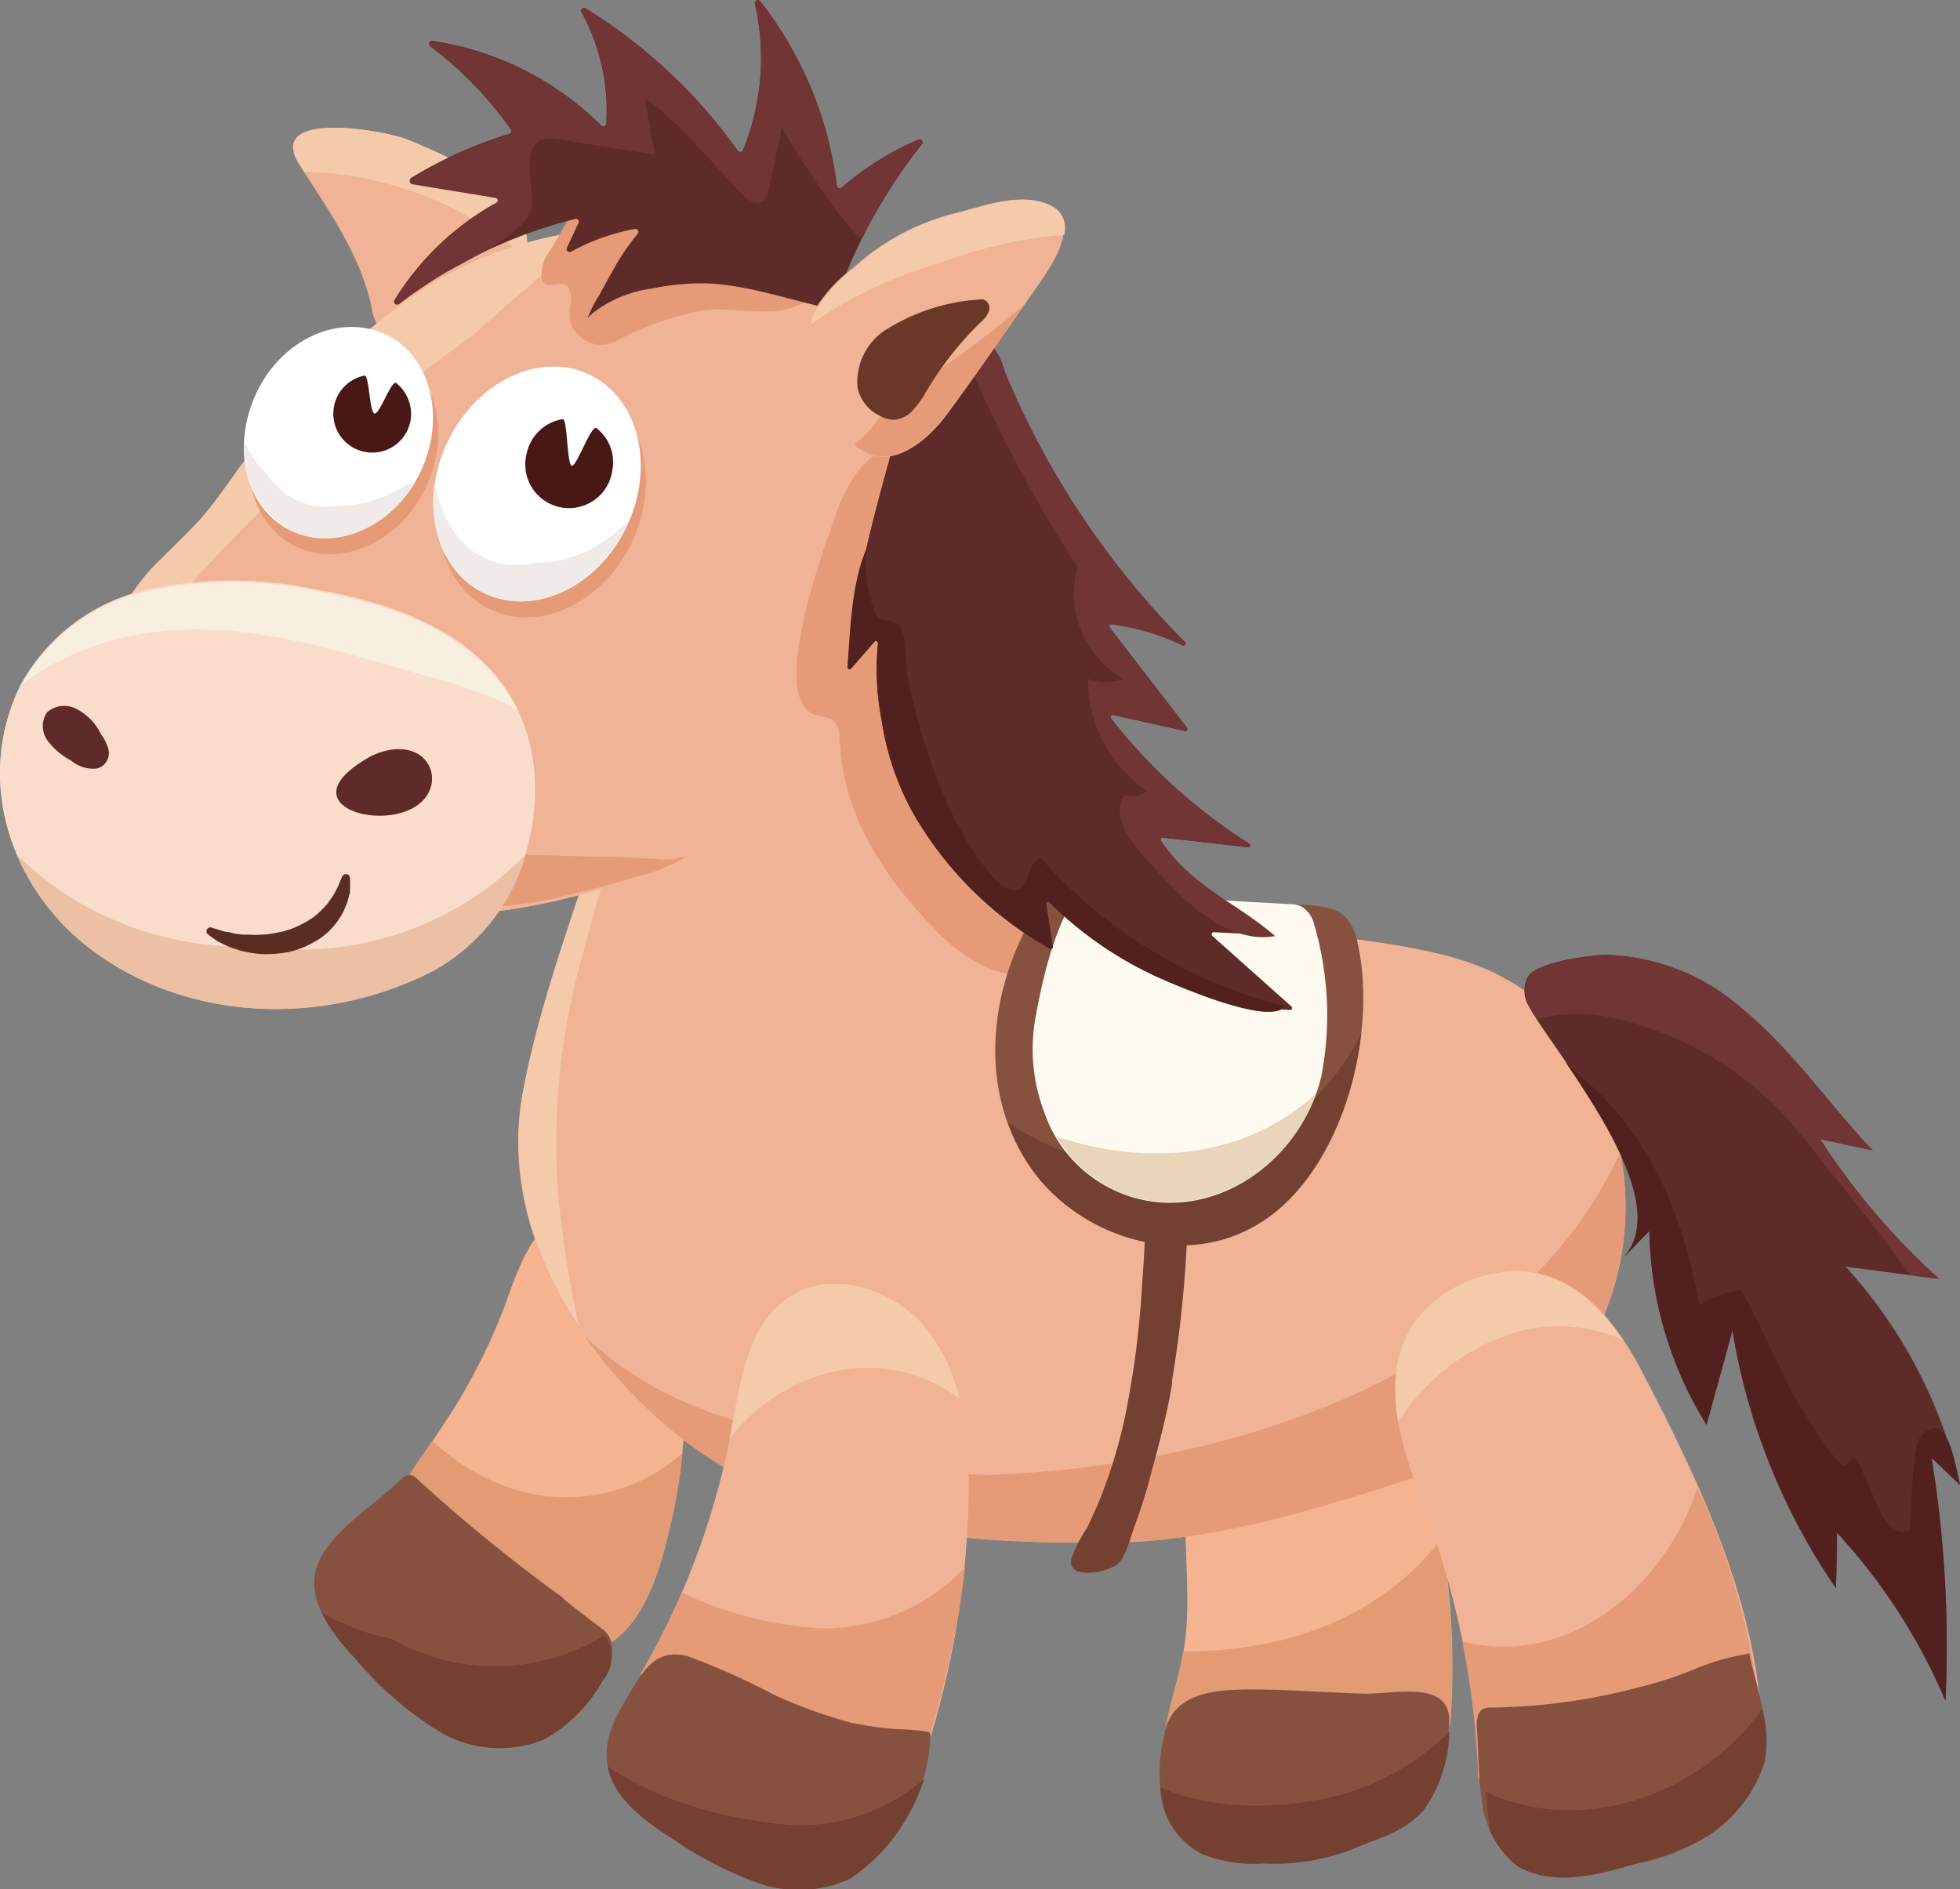 <svg xmlns="http://www.w3.org/2000/svg" viewBox="0 0 122.4 118.01"><rect x="0" y="0" width="122.4" height="118.01" fill="#808080" stroke="none"/><defs><style>.cls-1{fill:#f5b390;}.cls-2{fill:#e39b74;}.cls-3{fill:#87513f;}.cls-4{fill:#734032;}.cls-5{fill:#f0b395;}.cls-6{fill:#f5caab;}.cls-7{fill:#e69b78;}.cls-8{fill:#ebc3a2;}.cls-9{fill:#f9ddca;}.cls-10{fill:#ebc0a4;}.cls-11{fill:#f9efe0;}.cls-12{fill:#5e2b29;}.cls-13{fill:#592d1f;}.cls-14{fill:#fff;}.cls-15{fill:#f0ebe8;}.cls-16{fill:#471815;}.cls-17{fill:#703534;}.cls-18{fill:#fffbf1;}.cls-19{fill:#e8d5ba;}.cls-20{fill:#52201e;}.cls-21{fill:#6b3727;}</style></defs><g id="Слой_2" data-name="Слой 2"><g id="animal"><g id="horse"><path class="cls-1" d="M75.21,110.43l.19.14h0l-.29-.23.36.23h.31c.25-.07,1.81-.34,2-.37,1.31-.21,2.63-.42,4-.51,1.73-.12,3.47-.12,5.19-.28l.41,0c.25,0,.49-.09.73-.15a16,16,0,0,0,1.73-.58,5.67,5.67,0,0,1,.66-.22c0-.27,0-.54.07-.81a48.6,48.6,0,0,0-.36-10.44c-.45-3.15-1.28-6.39-3.35-8.8S81.14,84.61,78.27,86s-4,4.68-4.19,7.76.34,6.19-.14,9.24c-.29,1.77-.92,3.48-1.19,5.26,0,.21-.06.43-.08.65A10.07,10.07,0,0,1,75.21,110.43Z"/><path class="cls-2" d="M90,96.16c-3.94,5-9.78,7-16.11,7-.29,1.73-.9,3.4-1.16,5.14,0,.21-.06.43-.08.65a10.07,10.07,0,0,1,2.54,1.52l.19.14h0l-.29-.23.36.23h.31c.25-.07,1.81-.34,2-.37,1.31-.21,2.63-.42,4-.51,1.73-.12,3.47-.12,5.19-.28l.41,0c.25,0,.49-.09.73-.15a16,16,0,0,0,1.73-.58,5.67,5.67,0,0,1,.66-.22c0-.27,0-.54.07-.81a48.6,48.6,0,0,0-.36-10.44C90.13,96.82,90.08,96.49,90,96.16Z"/><path class="cls-3" d="M73.71,106.54a2.86,2.86,0,0,0-1,1.84,9.59,9.59,0,0,0,0,4.73,4.82,4.82,0,0,0,2.39,2.72,8.71,8.71,0,0,0,3.8.56,13.32,13.32,0,0,0,5.43-.85c1.64-.72,3.42-1.09,4.61-2.57a9.26,9.26,0,0,0,1.56-5.27c.2-2.85-3.45-1.86-5.27-1.91-2.26-.05-4.52-.25-6.79-.26C76.85,105.53,74.87,105.55,73.71,106.54Z"/><path class="cls-4" d="M83.54,112.16c-3.34.84-7.77,1-11.08-.54a5.18,5.18,0,0,0,.29,1.49,4.82,4.82,0,0,0,2.39,2.72,8.71,8.71,0,0,0,3.8.56,13.32,13.32,0,0,0,5.43-.85c1.64-.72,3.42-1.09,4.61-2.57a8.72,8.72,0,0,0,1.53-4.8A15.51,15.51,0,0,1,83.54,112.16Z"/><path class="cls-1" d="M24.69,97.2a12,12,0,0,0,1.08,2.19,8.09,8.09,0,0,0,1.69,2.16,9.14,9.14,0,0,0,4.63,1.61,11.73,11.73,0,0,0,4.53.11c3.62-.85,4.69-5.51,5.38-8.6A32.07,32.07,0,0,0,42.24,82a10.6,10.6,0,0,0-1.81-4.67A4.63,4.63,0,0,0,36,75.49c-2.59.57-3.6,3.62-4.49,6.11a37,37,0,0,1-3.92,7.54C26.51,90.85,24.69,93,24.42,95A4.75,4.75,0,0,0,24.69,97.2Z"/><path class="cls-2" d="M32.23,93.06A13.4,13.4,0,0,1,27,90c-1.06,1.52-2.34,3.27-2.57,5a4.72,4.72,0,0,0,.27,2.17,11.14,11.14,0,0,0,1.08,2.19,8.31,8.31,0,0,0,1.68,2.17,9.23,9.23,0,0,0,4.64,1.61,11.93,11.93,0,0,0,4.53.12c3.61-.86,4.69-5.51,5.38-8.6a31.61,31.61,0,0,0,.6-3.88A10.9,10.9,0,0,1,32.23,93.06Z"/><path class="cls-3" d="M36.47,100.88c-.46-.36-1-.73-1.41-1.15a101.64,101.64,0,0,1-9-7.34.85.85,0,0,0-.35-.24c-.28-.07-.55.15-.77.35-1.53,1.49-4.46,3.27-5.15,5.36s.9,4.1,2.36,5.68a21.94,21.94,0,0,0,5.18,4.54,7.38,7.38,0,0,0,6.62.59A9.34,9.34,0,0,0,37.62,105c.59-.92,1.05-2.47,0-3.24C37.21,101.44,36.85,101.18,36.47,100.88Z"/><path class="cls-4" d="M24.49,102.38l-.62-.14a14.65,14.65,0,0,1-3.79-1.51,12,12,0,0,0,2.05,2.81,21.94,21.94,0,0,0,5.18,4.54,7.38,7.38,0,0,0,6.62.59A9.34,9.34,0,0,0,37.62,105a2.29,2.29,0,0,0,.14-2.86A13,13,0,0,1,24.49,102.38Z"/><path class="cls-5" d="M32,17.61a4.41,4.41,0,0,0,.87-1.8c.54-3.7-4.75-6-7.46-7.1-1.43-.57-9-1.92-6.67,1.65,1.77,2.76,4,5.89,4.53,9.23.31.85.73,1.8,1.59,2.07C26.81,22.26,30.33,19.83,32,17.61Z"/><path class="cls-6" d="M19,10.73a21.74,21.74,0,0,1,13.36,4.95l.47.39a1.22,1.22,0,0,0,.06-.26c.54-3.7-4.75-6-7.46-7.1-1.43-.57-9-1.92-6.67,1.65Z"/><path class="cls-5" d="M39.09,48.52A24,24,0,0,0,37,53.32c-1.57,4.81-3.45,10-4.35,14.93C31.1,76.48,36,84.56,42.28,89.61c7.59,6.12,17.85,6.85,27.22,6.74,5.66-.07,11.54-1.73,16.88-3.44,2.93-.94,6.83-2.07,9.13-4.23a17.73,17.73,0,0,0,5.21-18.55c-1.66-5.67-5.06-9.19-10.84-10.55-6.22-1.46-12.7-1.35-19-2.54S58.2,53,55.08,47.41c-1.19-2.12-2-4.68-4-5.95-3.52-2.16-6.48.73-8.83,3.07A19.87,19.87,0,0,0,39.09,48.52Z"/><path class="cls-6" d="M34.85,74.54a43,43,0,0,1,1.54-14.92,111.28,111.28,0,0,1,3.87-12.1c.19-.49.39-1,.59-1.48a21.07,21.07,0,0,0-1.76,2.48A24,24,0,0,0,37,53.32c-1.57,4.81-3.45,10-4.35,14.93-.94,5.16.64,10.25,3.5,14.58A69.64,69.64,0,0,1,34.85,74.54Z"/><path class="cls-7" d="M101.17,72A26.59,26.59,0,0,1,92.34,82.6c-8.7,6.38-19.92,9.11-30.5,9.53a22.94,22.94,0,0,1-6.66-1c-7-1.82-13.2-2.52-18.66-7.66a30.36,30.36,0,0,0,5.76,6.15c7.59,6.12,17.85,6.85,27.22,6.74,5.66-.07,11.54-1.73,16.88-3.44,2.93-.94,6.83-2.07,9.13-4.23A17.7,17.7,0,0,0,101.17,72Z"/><path class="cls-8" d="M10.09,34.89c.64-.65,1.31-1.28,2-2,1.66-1.7,2.78-3.81,4.41-5.62C20,23.41,23.61,19.44,28.25,17c6.06-3.2,13.44-3.47,20-1.48a14.44,14.44,0,0,1,7.13,4.23c2,2.46,2.62,5.76,3,8.92.67,5,1.23,11.52-2.16,15.78-4,5.06-9.52,8.13-15.59,10.11C36.26,56,31.21,57.44,26.55,57A36.12,36.12,0,0,1,15.8,54.55C9.38,51.89,4.63,46.49,7.14,39.26A11.82,11.82,0,0,1,10.09,34.89Z"/><path class="cls-8" d="M41.36,53.68l-.82-.06c-.74,0-1.49-.08-2.23-.1-1.51,0-3-.06-4.53-.11a78.23,78.23,0,0,1-8.92-.68,99.49,99.49,0,0,1-13-2.78,16.1,16.1,0,0,0,6.27,4.41A33.2,33.2,0,0,0,28,56.64a24.08,24.08,0,0,0,7.51-.74c1.35-.31,2.7-.65,4-1.08a10.78,10.78,0,0,0,3.29-1.28,1.06,1.06,0,0,0-.6.09A2.58,2.58,0,0,1,41.36,53.68Z"/><path class="cls-8" d="M29.63,20.87a89,89,0,0,1,7.91-6.53A24.15,24.15,0,0,0,28.25,17C23.61,19.44,20,23.41,16.47,27.31c-1.63,1.81-2.75,3.92-4.41,5.62-.66.68-1.33,1.31-2,2a11.82,11.82,0,0,0-2.95,4.37,11.66,11.66,0,0,0-.68,4C12.7,34.54,20.8,27.19,29.63,20.87Z"/><path class="cls-8" d="M36.45,21.2a1.94,1.94,0,0,1-.84-1.11c-.16-.59.3-1.81-.18-2.22s-1.4.31-1.6-.46a2.37,2.37,0,0,1,.5-1.72c.34-.56.67-1.12,1-1.67a6.23,6.23,0,0,1,.72-1c1.68-1.75,4.71-1.09,6.85-1.56,2.56-.57,4.56,1.15,6.67,2.38,1.1.72,2.3,1.72,2.22,3S50.39,19,49.11,19.32c-1.88.4-3.85-.27-5.69.16A19.93,19.93,0,0,0,39.08,21a5.34,5.34,0,0,1-1.15.5A2,2,0,0,1,36.45,21.2Z"/><path class="cls-8" d="M52.42,45.93c0,.21,0,.44.06.65.21,4.35,2.76,8.26,5.81,11.37a10.77,10.77,0,0,0,3.19,2.43c3,1.34,8.26.34,8.11-3.53-.17-4.37-3.63-8.11-6-11.52-3-4.47-4-11.22-5.66-16.34a2.08,2.08,0,0,0-.43-.85,1.52,1.52,0,0,0-1.26-.34c-2.15.21-3.42,2.48-4.11,4.52S48,43.51,50.86,44.64a7.81,7.81,0,0,1,1,.25A1.29,1.29,0,0,1,52.42,45.93Z"/><path class="cls-8" d="M5,58.74C.43,54.82-1.48,48.44,1.28,42.8a12,12,0,0,1,8.06-6,25,25,0,0,1,10.3,0c3.95.7,8,1.94,10.81,4.82,5.31,5.45,3.1,15.63-3.45,19-6.38,3.27-14.46,3.29-20.56-.8A15,15,0,0,1,5,58.74Z"/><path class="cls-8" d="M16.7,59.21,16,59.13A20.89,20.89,0,0,1,5.86,56.88a19.49,19.49,0,0,1-4.8-3.49A14.64,14.64,0,0,0,5,58.74a15,15,0,0,0,1.47,1.12c6.1,4.09,14.18,4.07,20.56.8a12.13,12.13,0,0,0,5.82-7.31A19.7,19.7,0,0,1,16.7,59.21Z"/><path class="cls-8" d="M18.3,40h0c2.55.53,5,1.27,7.53,2,1.11.32,2.24.56,3.32,1,.67.25,2.93.89,3.23,1.57a9.69,9.69,0,0,0-1.94-2.84c-2.79-2.88-6.86-4.12-10.81-4.82a25,25,0,0,0-10.3,0,12.12,12.12,0,0,0-7.95,5.8,14.35,14.35,0,0,1,1.89-1.2C8,38.93,13.22,38.92,18.3,40Z"/><path class="cls-8" d="M4.47,47.53A2.12,2.12,0,0,0,6.08,48a1,1,0,0,0,.66-1.3,3,3,0,0,0-.44-.85,3.46,3.46,0,0,0-1.51-1.56,1.63,1.63,0,0,0-1.85.2A1.54,1.54,0,0,0,3,46.3,4.56,4.56,0,0,0,4.47,47.53Z"/><path class="cls-8" d="M26.92,49.1c-.9,3.45-9.79,1.63-3.94-1.76,1.14-.66,2.78-.85,3.61.18A1.79,1.79,0,0,1,26.92,49.1Z"/><path class="cls-8" d="M13.19,57.93s.16.06.45.14l.23.08.26.06c.19,0,.39.09.63.12l.36.05.4,0a5.83,5.83,0,0,0,.84,0,5.31,5.31,0,0,0,.87-.11l.45-.09.43-.13a6.19,6.19,0,0,0,1.53-.81,5,5,0,0,0,.58-.54l.25-.27a3,3,0,0,1,.2-.29,4,4,0,0,0,.32-.54,2.51,2.51,0,0,0,.21-.45,4,4,0,0,1,.18-.41v0a.26.26,0,0,1,.33-.12.28.28,0,0,1,.15.22s0,.18,0,.5v.27c0,.09,0,.19-.06.3a2.91,2.91,0,0,1-.23.73c-.05.13-.11.27-.18.41s-.16.26-.25.4a4.3,4.3,0,0,1-1.58,1.42,5.27,5.27,0,0,1-1,.45,5.16,5.16,0,0,1-1.09.23,7.67,7.67,0,0,1-1.06.05,7.41,7.41,0,0,1-1-.13l-.44-.1-.4-.14a3.67,3.67,0,0,1-.69-.29l-.28-.14-.21-.14L13,58.38a.25.25,0,0,1-.06-.35A.26.26,0,0,1,13.19,57.93Z"/><path class="cls-5" d="M10.09,34.89c.64-.65,1.31-1.28,2-2,1.66-1.7,2.78-3.81,4.41-5.62C20,23.41,23.61,19.44,28.25,17c6.06-3.2,13.44-3.47,20-1.48a14.44,14.44,0,0,1,7.13,4.23c2,2.46,2.62,5.76,3,8.92.67,5,1.23,11.52-2.16,15.78-4,5.06-9.52,8.13-15.59,10.11C36.26,56,31.21,57.44,26.55,57A36.12,36.12,0,0,1,15.8,54.55C9.38,51.89,4.63,46.49,7.14,39.26A11.82,11.82,0,0,1,10.09,34.89Z"/><path class="cls-7" d="M41.36,53.68l-.82-.06c-.74,0-1.49-.08-2.23-.1-1.51,0-3-.06-4.53-.11a78.23,78.23,0,0,1-8.92-.68,99.49,99.49,0,0,1-13-2.78,16.1,16.1,0,0,0,6.27,4.41A33.2,33.2,0,0,0,28,56.64a24.08,24.08,0,0,0,7.51-.74c1.35-.31,2.7-.65,4-1.08a10.78,10.78,0,0,0,3.29-1.28,1.06,1.06,0,0,0-.6.09A2.58,2.58,0,0,1,41.36,53.68Z"/><path class="cls-6" d="M29.63,20.87a89,89,0,0,1,7.91-6.53A24.15,24.15,0,0,0,28.25,17C23.61,19.44,20,23.41,16.47,27.31c-1.63,1.81-2.75,3.92-4.41,5.62-.66.68-1.33,1.31-2,2a11.82,11.82,0,0,0-2.95,4.37,11.66,11.66,0,0,0-.68,4C12.7,34.54,20.8,27.19,29.63,20.87Z"/><path class="cls-7" d="M36.45,21.2a1.94,1.94,0,0,1-.84-1.11c-.16-.59.3-1.81-.18-2.22s-1.4.31-1.6-.46a2.37,2.37,0,0,1,.5-1.72c.34-.56.67-1.12,1-1.67a6.23,6.23,0,0,1,.72-1c1.68-1.75,4.71-1.09,6.85-1.56,2.56-.57,4.56,1.15,6.67,2.38,1.1.72,2.3,1.72,2.22,3S50.39,19,49.11,19.32c-1.88.4-3.85-.27-5.69.16A19.93,19.93,0,0,0,39.08,21a5.34,5.34,0,0,1-1.15.5A2,2,0,0,1,36.45,21.2Z"/><path class="cls-7" d="M52.42,45.93c0,.21,0,.44.06.65.21,4.35,2.76,8.26,5.81,11.37a10.77,10.77,0,0,0,3.19,2.43c3,1.34,8.26.34,8.11-3.53-.17-4.37-3.63-8.11-6-11.52-3-4.47-4-11.22-5.66-16.34a2.08,2.08,0,0,0-.43-.85,1.52,1.52,0,0,0-1.26-.34c-2.15.21-3.42,2.48-4.11,4.52S48,43.51,50.86,44.64a7.81,7.81,0,0,1,1,.25A1.29,1.29,0,0,1,52.42,45.93Z"/><path class="cls-9" d="M5,58.74C.43,54.82-1.48,48.44,1.28,42.8a12,12,0,0,1,8.06-6,25,25,0,0,1,10.3,0c3.95.7,8,1.94,10.81,4.82,5.31,5.45,3.1,15.63-3.45,19-6.38,3.27-14.46,3.29-20.56-.8A15,15,0,0,1,5,58.74Z"/><path class="cls-10" d="M16.7,59.21,16,59.13A20.89,20.89,0,0,1,5.86,56.88a19.49,19.49,0,0,1-4.8-3.49A14.64,14.64,0,0,0,5,58.74a15,15,0,0,0,1.47,1.12c6.1,4.09,14.18,4.07,20.56.8a12.13,12.13,0,0,0,5.82-7.31A19.7,19.7,0,0,1,16.7,59.21Z"/><path class="cls-11" d="M18.3,40h0c2.55.53,5,1.27,7.53,2,1.11.32,2.24.56,3.32,1,.67.25,2.93.89,3.23,1.57a9.69,9.69,0,0,0-1.94-2.84c-2.79-2.88-6.86-4.12-10.81-4.82a25,25,0,0,0-10.3,0,12.12,12.12,0,0,0-7.95,5.8,14.35,14.35,0,0,1,1.89-1.2C8,38.93,13.22,38.92,18.3,40Z"/><path class="cls-12" d="M4.47,47.53A2.12,2.12,0,0,0,6.08,48a1,1,0,0,0,.66-1.3,3,3,0,0,0-.44-.85,3.46,3.46,0,0,0-1.51-1.56,1.63,1.63,0,0,0-1.85.2A1.54,1.54,0,0,0,3,46.3,4.56,4.56,0,0,0,4.47,47.53Z"/><path class="cls-12" d="M26.92,49.1c-.9,3.45-9.79,1.63-3.94-1.76,1.14-.66,2.78-.85,3.61.18A1.79,1.79,0,0,1,26.92,49.1Z"/><path class="cls-13" d="M13.19,57.93s.16.06.45.14l.23.08.26.06c.19,0,.39.09.63.12l.36.05.4,0a5.83,5.83,0,0,0,.84,0,5.31,5.31,0,0,0,.87-.11l.45-.09.43-.13a6.19,6.19,0,0,0,1.53-.81,5,5,0,0,0,.58-.54l.25-.27a3,3,0,0,1,.2-.29,4,4,0,0,0,.32-.54,2.51,2.51,0,0,0,.21-.45,4,4,0,0,1,.18-.41v0a.26.26,0,0,1,.33-.12.28.28,0,0,1,.15.22s0,.18,0,.5v.27c0,.09,0,.19-.06.3a2.91,2.91,0,0,1-.23.73c-.05.13-.11.27-.18.41s-.16.26-.25.4a4.3,4.3,0,0,1-1.58,1.42,5.27,5.27,0,0,1-1,.45,5.16,5.16,0,0,1-1.09.23,7.67,7.67,0,0,1-1.06.05,7.41,7.41,0,0,1-1-.13l-.44-.1-.4-.14a3.67,3.67,0,0,1-.69-.29l-.28-.14-.21-.14L13,58.38a.25.25,0,0,1-.06-.35A.26.26,0,0,1,13.19,57.93Z"/><path class="cls-7" d="M26.58,30.47c-1.62,3.39-5.23,5-8.06,3.69s-3.81-5.2-2.19-8.59,5.23-5,8.06-3.69S28.2,27.08,26.58,30.47Z"/><path class="cls-7" d="M39.45,33.9c-1.8,3.77-5.77,5.63-8.85,4.16s-4.12-5.73-2.32-9.5,5.77-5.63,8.85-4.16S41.25,30.13,39.45,33.9Z"/><path class="cls-14" d="M26.26,29.47c-1.62,3.39-5.23,5-8.06,3.69S14.4,28,16,24.57s5.23-5,8.06-3.69S27.88,26.08,26.26,29.47Z"/><path class="cls-15" d="M25.11,30.43a7.33,7.33,0,0,1-4,1.16,4.34,4.34,0,0,1-4-1.42,5.16,5.16,0,0,1-.49-.64,6.35,6.35,0,0,1-1.35-1.88,5.66,5.66,0,0,0,2.95,5.51C20.89,34.44,24.28,33,26,30A6.92,6.92,0,0,1,25.11,30.43Z"/><path class="cls-14" d="M39.13,32.9c-1.8,3.77-5.76,5.63-8.85,4.16s-4.12-5.73-2.31-9.5,5.76-5.63,8.84-4.16S40.94,29.13,39.13,32.9Z"/><path class="cls-15" d="M36.56,34.47a7.8,7.8,0,0,1-3,.68,6,6,0,0,1-1.64.13c-2.72-.21-4.3-2.47-4.78-5.14-.44,3,.71,5.78,3.1,6.92,3.09,1.47,7-.39,8.85-4.16l.17-.38A10.36,10.36,0,0,1,36.56,34.47Z"/><path class="cls-16" d="M25.63,26.31a2.43,2.43,0,1,1-2.87-2.85c.3-.06.31,2.31.63,2.37s1.06-2.13,1.36-1.9A2.48,2.48,0,0,1,25.63,26.31Z"/><path class="cls-16" d="M38.24,29.37a2.73,2.73,0,1,1-5.36-1,2.75,2.75,0,0,1,2.27-2.19c.29,0,.25,2.85.56,2.91s1.21-2.61,1.55-2.34A2.69,2.69,0,0,1,38.24,29.37Z"/><path class="cls-12" d="M57.58,9a33.58,33.58,0,0,0-5.52,10.17.18.18,0,0,1-.21.11c-2.49-.53-5.2-1.5-7.76-1.58a15.1,15.1,0,0,0-3.35.32A7.67,7.67,0,0,0,37,19.57l-.3.29a7.34,7.34,0,0,1,.74-1.45c.25-.47.51-.94.77-1.4a14,14,0,0,1,1.61-2.4.19.19,0,0,0-.17-.31,13.24,13.24,0,0,0-4,1.43.19.19,0,0,1-.25-.25l.72-1.54a.18.18,0,0,0-.21-.26A30.27,30.27,0,0,0,24.9,19a.19.19,0,0,1-.27-.25A17.36,17.36,0,0,1,31,12.66a.19.19,0,0,0-.06-.35l-5.19-.85a.19.19,0,0,1-.07-.35A27,27,0,0,1,31.8,8.36a.19.19,0,0,0,.1-.29,23.71,23.71,0,0,0-5-5.18.18.18,0,0,1,.14-.33,18.9,18.9,0,0,1,10.5,5.27.18.18,0,0,0,.32-.11A12.86,12.86,0,0,0,36.32.77a.18.18,0,0,1,.26-.24,32.68,32.68,0,0,1,9.48,8.89.19.19,0,0,0,.33,0A15.21,15.21,0,0,0,47.14.23a.19.19,0,0,1,.33-.16A23.38,23.38,0,0,1,52.26,11.6a.18.18,0,0,0,.3.12,18.53,18.53,0,0,1,4.8-3A.19.19,0,0,1,57.58,9Z"/><path class="cls-17" d="M24.9,19a29.18,29.18,0,0,1,2.7-1.84c1.39-.84,4.88-2.39,5.49-3.87.51-1.22-1.06-5,1.58-4.62l6.25,1c-.25-1.16-.46-2.33-.61-3.51,2.24,1.59,4.12,4,6,5.94.36.36.89.75,1.32.48a1.16,1.16,0,0,0,.38-.76c.28-1.28.55-2.55.82-3.82.22.53,4.71,7.51,5.06,6.79A27.52,27.52,0,0,1,57.58,9a.19.19,0,0,0-.22-.29,18.53,18.53,0,0,0-4.8,3,.18.18,0,0,1-.3-.12A23.38,23.38,0,0,0,47.47.07a.19.19,0,0,0-.33.16,15.21,15.21,0,0,1-.75,9.16.19.19,0,0,1-.33,0A32.68,32.68,0,0,0,36.58.53a.18.18,0,0,0-.26.24,12.86,12.86,0,0,1,1.57,7,.18.18,0,0,1-.32.11,18.9,18.9,0,0,0-10.5-5.27.18.18,0,0,0-.14.33,23.71,23.71,0,0,1,5,5.18.19.19,0,0,1-.1.29,27,27,0,0,0-6.15,2.75.19.19,0,0,0,.07.35l5.19.85a.19.19,0,0,1,.06.35,17.36,17.36,0,0,0-6.34,6.08A.19.19,0,0,0,24.9,19Z"/><path class="cls-3" d="M77.84,76.83c5.82-2.87,8.28-12,6.94-17.91a3.11,3.11,0,0,0-.87-1.75c-1.2-1-4.4-.52-6-.76-3.51-.43-6.07-.81-9.18-2.51a1.89,1.89,0,0,0-.85-.3,1.86,1.86,0,0,0-1.31.78c-4.49,5-6.23,13.09-2,18.85C67.56,77.22,73.39,79,77.84,76.83Z"/><path class="cls-4" d="M78.71,71.1a15.39,15.39,0,0,1-15.78-1,12.2,12.2,0,0,0,1.68,3.16c3,4,8.78,5.78,13.23,3.6,4.17-2,6.62-7.32,7.17-12.32A14.94,14.94,0,0,1,78.71,71.1Z"/><path class="cls-4" d="M71.33,80.15a57.29,57.29,0,0,1-1.16,8.75,33.41,33.41,0,0,1-1.37,4.47c-.27.7-.59,1.38-.91,2.06a8.33,8.33,0,0,0-1,2c-.17,1.31,2.28.74,2.85.31s.86-1.76,1.14-2.49a31.78,31.78,0,0,0,1-3.19c.5-1.85,1-3.72,1.31-5.6,0-.07,0-.15,0-.23a72.77,72.77,0,0,0,1-13.08l-2.5.22C71.59,75.71,71.49,78,71.33,80.15Z"/><path class="cls-18" d="M65.24,69.54a8.33,8.33,0,0,0,7.28,5.57c4.75.3,8.94-3.39,10-7.9a20.2,20.2,0,0,0-.44-9.43,1.86,1.86,0,0,0-.81-1.16,1.92,1.92,0,0,0-.79-.15c-3.24-.2-6.72-.17-9.73-1.56a2.92,2.92,0,0,0-1.38-.42c-3,.18-4.3,6.85-4.69,9A11.07,11.07,0,0,0,65.24,69.54Z"/><path class="cls-19" d="M66,71a8.09,8.09,0,0,0,6.54,4.07c4.33.27,8.21-2.78,9.63-6.74C77.66,72.43,71.54,72.84,66,71Z"/><path class="cls-12" d="M78,52.93l-5.38-.61a.13.13,0,0,0-.12.2,17.61,17.61,0,0,0,6.29,5.62.13.13,0,0,1-.06.24l-2.93-.15a.13.13,0,0,0-.09.23l4.93,4.4a.13.13,0,0,1-.09.23,23.39,23.39,0,0,1-15-6.71.12.12,0,0,0-.21.11c.13.87.27,1.75.41,2.63a.13.13,0,0,1-.19.14A22.68,22.68,0,0,1,57,50.75,17.24,17.24,0,0,1,55.06,45a16.41,16.41,0,0,1-.23-4.81.13.13,0,0,0-.22-.11l-1.45,1.67a.13.13,0,0,1-.23-.1c.41-6.06,2.35-11.7,3.85-17.53.37-1.43.8-2.91,2.33-3.68h0c2.11-.58,3,1.24,3.59,2.77A52.48,52.48,0,0,0,74,40.11a.13.13,0,0,1-.14.21A14.45,14.45,0,0,0,69.43,39a.13.13,0,0,0-.12.21l4.81,6.24a.13.13,0,0,1-.13.21l-4.48-1a.13.13,0,0,0-.13.21A33.87,33.87,0,0,0,78,52.69.13.13,0,0,1,78,52.93Z"/><path class="cls-17" d="M78,52.93l-5.38-.61a.13.13,0,0,0-.12.2c2,2.91,4.65,3.81,7.13,5.95-3.39.61-6.54-3.06-8.5-5.34-.85-1-1.71-2.47-.86-3.46a1.55,1.55,0,0,0,1.35-.26,8.42,8.42,0,0,1-3.68-7,3.14,3.14,0,0,0,2.22,0,6.15,6.15,0,0,1-2.87-7A81.87,81.87,0,0,1,60.9,23.63c-.44-1-.72-2.09,0-3a4.14,4.14,0,0,1,1.82,2.49A52.48,52.48,0,0,0,74,40.11a.13.13,0,0,1-.14.21A14.45,14.45,0,0,0,69.43,39a.13.13,0,0,0-.12.21l4.81,6.24a.13.13,0,0,1-.13.21l-4.48-1a.13.13,0,0,0-.13.21A33.87,33.87,0,0,0,78,52.69.13.13,0,0,1,78,52.93Z"/><path class="cls-20" d="M73.89,60.47a29,29,0,0,0,6.38,2.38c-.93,1.28-6.77-1.27-7.94-1.8a23.32,23.32,0,0,1-6.78-4.67.12.12,0,0,0-.21.11c.13.87.27,1.75.41,2.63a.13.13,0,0,1-.19.14A22.68,22.68,0,0,1,57,50.75,17.24,17.24,0,0,1,55.06,45a16.41,16.41,0,0,1-.23-4.81.13.13,0,0,0-.22-.11l-1.45,1.67a.13.13,0,0,1-.23-.1c.16-2.28.26-5.61,1.33-7.67-.5,1,0,3.68.54,4.57.2.33,1.05,0,1.44.63s.3,2.44.47,3.27c.83,4,2.56,9.33,5.39,12.43.44.48,1.14,1,1.68.59s.48-1.81,1.26-1.83A29.8,29.8,0,0,0,73.89,60.47Z"/><path class="cls-5" d="M50.46,20.62a4.21,4.21,0,0,1,.32-1.1,9.31,9.31,0,0,1,2.49-2.78,14.67,14.67,0,0,1,6.41-3.43c1.53-.39,3.4-1.09,5-.76,2.95.61,1.55,3.24.39,4.91-1.94,2.79-3.84,5.57-5.88,8.35-1,1.38-2.94,3.22-4.8,2.6S51.11,24.79,50.62,23A5.77,5.77,0,0,1,50.46,20.62Z"/><path class="cls-7" d="M61.41,21.09a34.45,34.45,0,0,1-5.21,3.43l-.5.25a8.55,8.55,0,0,1-2.35,3,3.22,3.22,0,0,0,1,.62c1.86.62,3.79-1.22,4.8-2.6C60.86,23.54,62.43,21.27,64,19,63.16,19.73,62.28,20.43,61.41,21.09Z"/><path class="cls-6" d="M54,18.24a28.37,28.37,0,0,1,4.48-1.75,30.48,30.48,0,0,1,8-1.83c.15-1-.22-1.8-1.72-2.11s-3.47.37-5,.76a14.67,14.67,0,0,0-6.41,3.43,9.31,9.31,0,0,0-2.49,2.78,4.32,4.32,0,0,0-.25.77A23.81,23.81,0,0,1,54,18.24Z"/><path class="cls-21" d="M53.55,24.19a3.9,3.9,0,0,1,1.6-3.48,12.48,12.48,0,0,1,6-2,.62.62,0,0,1,.27,0,.57.57,0,0,1,.34.72,1.7,1.7,0,0,1-.52.7,20.9,20.9,0,0,0-3.42,4.36A5.73,5.73,0,0,1,57,25.63a1.71,1.71,0,0,1-1.24.59A1.76,1.76,0,0,1,55,26,2.53,2.53,0,0,1,53.55,24.19Z"/><path class="cls-12" d="M122.4,92.76l-1.78-1.69a72.78,72.78,0,0,1,.87,15.18,36.28,36.28,0,0,0-6.77-10.5c0,1.15,0,2.3-.07,3.46a39.87,39.87,0,0,1-6.46-16.09L106.57,89A23.83,23.83,0,0,1,103,76.89l-1.69,1.72c3.68-3.75-4.24-12.81-5.85-15.78a1.82,1.82,0,0,1,0-1.88c.65-.89,3.86-1.3,4.9-1.31a13.44,13.44,0,0,1,8.47,3.42c3.06,2.55,5.34,5.9,8.08,8.79l-3.28-.7A43.43,43.43,0,0,0,121,79.88l-5.74-.76A30.21,30.21,0,0,1,122.4,92.76Z"/><path class="cls-20" d="M120.72,89.22a1.39,1.39,0,0,0-.75.48c-.69.73-.54,5.83-.79,5.92-.83.31-1.53-.66-1.89-1.47-.44-1-.88-2-1.33-3-.24-.23-.53.3-.86.39s-2.76-3.8-3.07-4.33-3.11-6.61-3.35-6.59a5,5,0,0,0-2.54.92c-1-5.47-3-10.52-7.2-14.11-.41-.36-.8-.72-1.18-1.09,2.71,4,6.23,9.55,3.54,12.3L103,76.89A23.83,23.83,0,0,0,106.57,89l1.62-5.91a39.87,39.87,0,0,0,6.46,16.09c0-1.16,0-2.31.07-3.46a36.28,36.28,0,0,1,6.77,10.5,72.78,72.78,0,0,0-.87-15.18l1.78,1.69C122.12,91.54,121.76,89.08,120.72,89.22Z"/><path class="cls-17" d="M96,63.66a10.06,10.06,0,0,1,4.14-.19,20.73,20.73,0,0,1,12.48,7.6c.33.4,1.66,2.1,1.57,2l1,1.21c1,1.24,2,2.48,2.9,3.74.41.54.81,1.08,1.21,1.63l1.82.24a43.43,43.43,0,0,1-7.44-8.73l3.28.7c-2.74-2.89-5-6.24-8.08-8.79a13.44,13.44,0,0,0-8.47-3.42c-1,0-4.25.42-4.9,1.31a1.82,1.82,0,0,0,0,1.88C95.58,63.06,95.75,63.35,96,63.66Z"/><path class="cls-5" d="M43.08,109.73l0,0h0c.25.08.49.16.74.22.77.21,1.54.4,2.31.56,1.67.36,3.34.87,5,1.22.34-.19.68-.37,1-.58a4.58,4.58,0,0,1,.36-.34,7.66,7.66,0,0,1,5.59-2.21A55.11,55.11,0,0,0,60.5,92.4c0-3.27-.54-6.72-2.55-9.3S52,79.22,49.28,81c-2.54,1.69-3,5.14-3.57,8.14A47.38,47.38,0,0,1,40,104.57,8.29,8.29,0,0,1,43.08,109.73Z"/><path class="cls-6" d="M59.93,87.38a11.25,11.25,0,0,0-2-4.28c-2-2.58-6-3.88-8.67-2.06-2.54,1.69-3,5.14-3.57,8.14,0,.23-.09.45-.14.67C49.07,85.41,55.23,83.85,59.93,87.38Z"/><path class="cls-7" d="M51.32,101.71a23.13,23.13,0,0,1-8.73-2.23A45.69,45.69,0,0,1,40,104.57a8.29,8.29,0,0,1,3,5.16l0,0h0c.25.08.49.16.74.22.77.21,1.54.4,2.31.56,1.67.36,3.34.87,5,1.22.34-.19.68-.37,1-.58a4.58,4.58,0,0,1,.36-.34,7.66,7.66,0,0,1,5.59-2.21A60.33,60.33,0,0,0,60.27,97.9,12.14,12.14,0,0,1,51.32,101.71Z"/><path class="cls-3" d="M41.87,103.36c-1,.13-1.62.87-2.26,1.92-.88,1.46-1.88,3-1.71,4.71.22,2.2,2.29,3.68,4.15,4.86a22.91,22.91,0,0,0,5.27,2.72,7.65,7.65,0,0,0,5.78-.26,10.46,10.46,0,0,0,3.65-4,11,11,0,0,0,1.35-4.85c0-.1,0-.22-.1-.27a12.18,12.18,0,0,0-2-.18,22.31,22.31,0,0,1-2.84-.4,31.37,31.37,0,0,1-4.81-1.74A44.4,44.4,0,0,0,43,103.47,2.87,2.87,0,0,0,41.87,103.36Z"/><path class="cls-4" d="M49.38,114c-3.58-.29-8.15-1.38-11.43-3.67.36,2,2.32,3.43,4.1,4.56a22.91,22.91,0,0,0,5.27,2.72,7.65,7.65,0,0,0,5.78-.26,12.08,12.08,0,0,0,4.61-6.22A11.93,11.93,0,0,1,49.38,114Z"/><path class="cls-5" d="M92.37,111.12a7.91,7.91,0,0,1,1.43.24c.62.17,1.24.41,1.87.6l.07,0a12.9,12.9,0,0,0,1.24-.42l.49-.19,1.36-.57c.41-.18.83-.34,1.24-.51.61-.22,1.23-.37,1.84-.55-.26,0,1.55-.72,1.93-.92a16.71,16.71,0,0,1,4-1.66c.69-.16,1.39-.27,2.09-.37l0-.32c-.7-7.35-3.95-14.18-7.36-20.73-1.57-3-3.87-6.17-7.64-6.33a5.62,5.62,0,0,0-1.3.12L93,79.6c-3.13.79-5.56,2.94-5.84,6.38-.25,3.14,1.08,6.16,2.12,9.13A54.32,54.32,0,0,1,92.37,111.12Z"/><path class="cls-6" d="M88.53,87.2a13.08,13.08,0,0,1,6.2-4,9.85,9.85,0,0,1,6.55.46c-1.5-2.24-3.53-4.14-6.43-4.27a5.62,5.62,0,0,0-1.3.12L93,79.6c-3.13.79-5.56,2.94-5.84,6.38a11.62,11.62,0,0,0,.16,2.83A11.84,11.84,0,0,1,88.53,87.2Z"/><path class="cls-7" d="M109.85,106.42A44,44,0,0,0,106,92.93c-2,6.16-8,11.28-14.68,9.6a54,54,0,0,1,1,8.59,7.91,7.91,0,0,1,1.43.24c.62.17,1.24.41,1.87.6l.07,0a12.9,12.9,0,0,0,1.24-.42l.49-.19,1.36-.57c.41-.18.83-.34,1.24-.51.61-.22,1.23-.37,1.84-.55-.26,0,1.55-.72,1.93-.92a16.71,16.71,0,0,1,4-1.66c.69-.16,1.39-.27,2.09-.37Z"/><path class="cls-3" d="M108.8,103.37a14.24,14.24,0,0,0-3,.9,23.18,23.18,0,0,1-3.48,1.13,37.45,37.45,0,0,1-9.16,1.26,1.19,1.19,0,0,0-.5.07c-.43.2-.46.79-.43,1.26.12,1.56.08,3.22.35,4.76a5.83,5.83,0,0,0,.42,1.48c.12.27,1,1.38,1,1.49a8.3,8.3,0,0,0,3.51,1.42c1.33.21,2.22-.42,3.52-.59a11.16,11.16,0,0,0,7-3.07,8.49,8.49,0,0,0,2.08-3.4c.59-2.09-.45-4.74-.87-6.81Z"/><path class="cls-4" d="M109.14,107.89c-3.84,4.41-10.3,6.54-15.84,4.26l-.55-.25c.08,0,.22,2.26.34,2.56a5.89,5.89,0,0,0,1.66,2.1c2,1.19,4.58.68,6.7.06,2.45-.71,4.82-1.2,6.67-3.14a8.49,8.49,0,0,0,2.08-3.4,7.52,7.52,0,0,0-.15-3.32C109.76,107.15,109.46,107.52,109.14,107.89Z"/></g></g></g></svg>